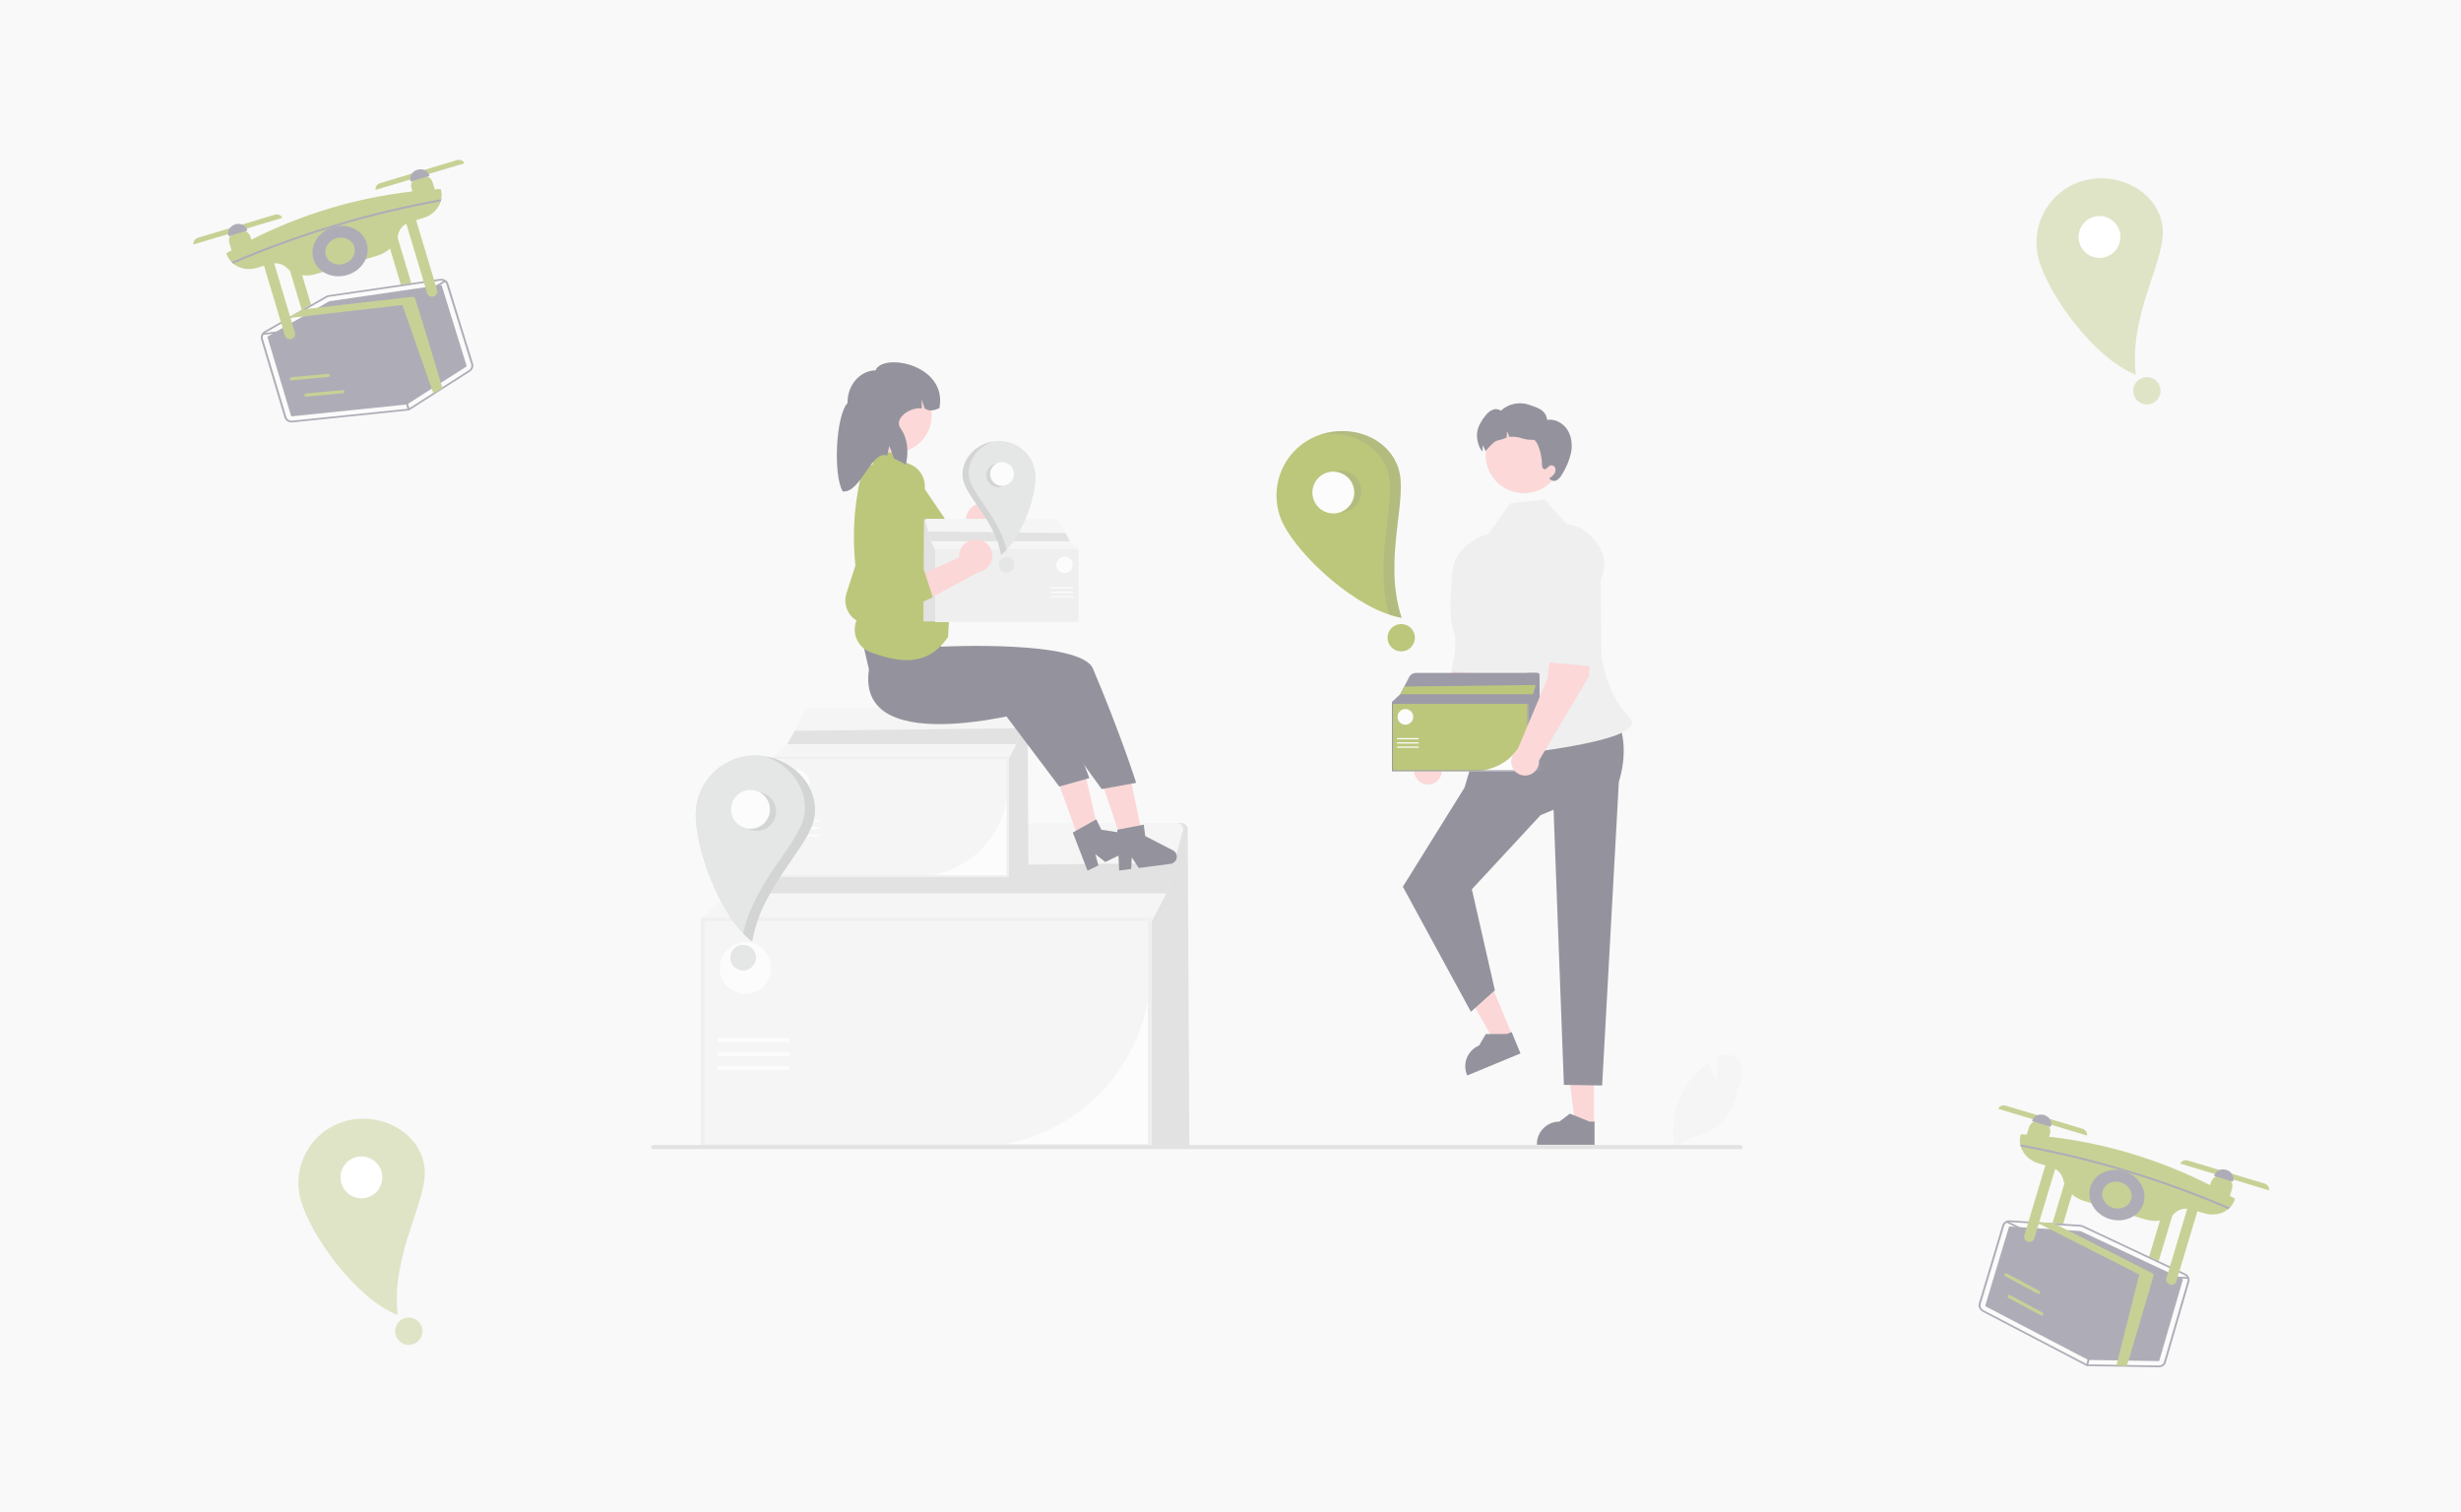 <svg width="1440" height="885" viewBox="0 0 1440 885" fill="none" xmlns="http://www.w3.org/2000/svg">
<rect width="1440" height="885" fill="#F9F9F9"/>
<g opacity="0.4">
<path d="M1267.88 700.821L1255.64 741.534C1255.43 742.196 1255.5 742.919 1255.83 743.566C1256.17 744.213 1256.75 744.738 1257.46 745.04C1257.55 745.076 1257.65 745.111 1257.75 745.14C1258.47 745.359 1259.25 745.327 1259.91 745.048C1260.29 744.892 1260.62 744.664 1260.88 744.379C1261.15 744.094 1261.34 743.759 1261.45 743.394L1273.82 702.278L1267.88 700.821Z" fill="#809500"/>
<path d="M1210.62 683.579L1198.38 724.293C1198.17 724.954 1198.24 725.677 1198.58 726.324C1198.91 726.971 1199.49 727.496 1200.2 727.799C1200.29 727.834 1200.39 727.869 1200.49 727.898C1201.21 728.118 1201.99 728.085 1202.65 727.807C1203.03 727.65 1203.36 727.422 1203.62 727.137C1203.89 726.852 1204.08 726.517 1204.19 726.152L1216.56 685.036L1210.62 683.579Z" fill="#809500"/>
<path d="M1281.03 750.06C1281.3 749.135 1281.2 748.132 1280.74 747.23C1280.29 746.328 1279.5 745.584 1278.53 745.131L1275.29 743.608L1269.7 740.986L1263.11 737.895L1257.52 735.269L1218.99 717.184C1218.42 716.918 1217.8 716.758 1217.18 716.716L1207.22 716.08L1203.21 715.819L1201.57 715.714L1201.56 715.713L1201.55 715.716L1200.97 715.677L1195.04 715.294L1193.17 715.172L1192.59 715.132L1186.92 714.766L1176.05 714.07C1175.32 714.023 1174.6 714.138 1173.96 714.405L1173.96 714.414C1173.39 714.641 1172.9 714.977 1172.5 715.401C1172.1 715.824 1171.81 716.326 1171.65 716.872L1157.86 762.724C1157.76 763.049 1157.71 763.388 1157.71 763.731C1157.7 764.497 1157.92 765.262 1158.36 765.942C1158.79 766.621 1159.41 767.189 1160.16 767.583L1214.56 795.989L1219.97 798.813C1220.2 798.934 1220.44 799.035 1220.68 799.112C1220.74 799.137 1220.79 799.157 1220.85 799.173C1221.05 799.23 1221.24 799.276 1221.44 799.311L1221.45 799.308C1221.7 799.356 1221.96 799.381 1222.22 799.383L1244.5 799.743L1263.14 800.047C1264.1 800.066 1265.03 799.8 1265.78 799.288C1266.53 798.777 1267.07 798.047 1267.31 797.207L1281.03 750.06Z" fill="white"/>
<path d="M1277.21 748.934C1277.25 748.819 1277.23 748.694 1277.18 748.582C1277.12 748.47 1277.02 748.378 1276.9 748.323L1276.49 748.131L1274.24 747.076L1274.02 746.97L1274.02 746.969L1274.01 746.961L1268.66 744.454L1262.07 741.358L1256.48 738.737L1217.36 720.371C1217.33 720.362 1217.31 720.35 1217.27 720.34C1217.23 720.325 1217.18 720.318 1217.13 720.318L1213.51 720.084L1209.69 719.838L1206.16 719.611L1199.91 719.208L1199.33 719.173L1199.33 719.171L1192.1 718.708L1185.86 718.302L1181.73 718.039L1179.05 717.866L1179.04 717.868L1176.01 717.667C1175.88 717.659 1175.76 717.689 1175.66 717.753C1175.56 717.817 1175.49 717.911 1175.46 718.02L1161.67 763.872C1161.64 763.982 1161.65 764.103 1161.7 764.212C1161.75 764.322 1161.84 764.414 1161.95 764.474L1164.38 765.74L1216.61 793.017L1221.51 795.573L1221.51 795.575L1221.77 795.706C1221.85 795.753 1221.95 795.779 1222.05 795.78L1222.63 795.789L1239.1 796.055L1239.1 796.057L1245.43 796.162L1262.97 796.441C1263.09 796.444 1263.21 796.412 1263.3 796.349C1263.39 796.286 1263.46 796.196 1263.49 796.092L1277.21 748.934Z" fill="#3F3D56"/>
<path d="M1281.03 750.06C1281.3 749.135 1281.2 748.132 1280.74 747.23C1280.29 746.328 1279.5 745.584 1278.53 745.131L1275.29 743.608L1269.7 740.986L1263.11 737.895L1257.52 735.269L1218.99 717.184C1218.42 716.918 1217.8 716.758 1217.18 716.716L1207.22 716.08L1203.21 715.819L1201.57 715.714L1201.56 715.713L1201.55 715.716L1200.97 715.677L1195.04 715.294L1193.17 715.172L1192.59 715.132L1186.92 714.766L1176.05 714.07C1175.32 714.023 1174.6 714.138 1173.96 714.405L1173.96 714.414C1173.39 714.641 1172.9 714.977 1172.5 715.401C1172.1 715.824 1171.81 716.326 1171.65 716.872L1157.86 762.724C1157.76 763.049 1157.71 763.388 1157.71 763.731C1157.7 764.497 1157.92 765.262 1158.36 765.942C1158.79 766.621 1159.41 767.189 1160.16 767.583L1214.56 795.989L1219.97 798.813C1220.2 798.934 1220.44 799.035 1220.68 799.112C1220.74 799.137 1220.79 799.157 1220.85 799.173C1221.05 799.23 1221.24 799.276 1221.44 799.311L1221.45 799.308C1221.7 799.356 1221.96 799.381 1222.22 799.383L1244.5 799.743L1263.14 800.047C1264.1 800.066 1265.03 799.8 1265.78 799.288C1266.53 798.777 1267.07 798.047 1267.31 797.207L1281.03 750.06ZM1263.09 799.019L1244.67 798.721L1238.46 798.622L1222.17 798.358C1222.07 798.355 1221.98 798.348 1221.9 798.341C1221.52 798.303 1221.14 798.212 1220.79 798.072L1220.78 798.07C1220.69 798.027 1220.59 797.977 1220.49 797.927L1215.14 795.135L1160.67 766.693C1160.15 766.422 1159.71 766.038 1159.39 765.58C1159.07 765.121 1158.88 764.602 1158.84 764.071C1158.81 763.725 1158.85 763.381 1158.95 763.052L1172.74 717.2C1172.96 716.474 1173.47 715.863 1174.17 715.486L1174.17 715.488L1174.18 715.483C1174.64 715.239 1175.16 715.106 1175.71 715.093C1175.82 715.086 1175.93 715.086 1176.03 715.094L1186.61 715.781L1192.86 716.182L1193.52 716.218L1193.54 716.223L1200.67 716.687L1203.88 716.894L1206.5 717.061L1206.92 717.09L1217.16 717.748C1217.44 717.766 1217.73 717.817 1218 717.9C1218.18 717.954 1218.36 718.02 1218.53 718.096L1257.22 736.261L1262.81 738.883L1269.4 741.974L1274.99 744.6L1278.07 746.043C1278.66 746.32 1279.16 746.745 1279.51 747.266L1279.52 747.269C1279.77 747.642 1279.94 748.053 1280.01 748.478C1280.08 748.902 1280.06 749.33 1279.94 749.736L1266.22 796.887C1266.04 797.518 1265.63 798.065 1265.07 798.449C1264.51 798.834 1263.81 799.033 1263.09 799.019V799.019Z" fill="#3F3D56"/>
<path d="M1279.98 748.3C1279.93 748.312 1279.87 748.316 1279.82 748.313L1260.16 747.243L1254.04 746.909L1236.62 745.96C1236.58 745.957 1236.53 745.948 1236.48 745.934C1236.45 745.924 1236.41 745.912 1236.38 745.898L1174.18 715.486L1173.97 715.384C1173.83 715.318 1173.73 715.207 1173.68 715.075C1173.63 714.944 1173.64 714.803 1173.7 714.683C1173.77 714.564 1173.88 714.475 1174.02 714.437C1174.16 714.399 1174.32 714.414 1174.45 714.479L1175.71 715.091L1236.75 744.938L1251.76 745.756L1260.15 746.213L1279.52 747.266L1279.82 747.284C1279.96 747.292 1280.08 747.342 1280.19 747.426C1280.29 747.51 1280.35 747.621 1280.38 747.742C1280.38 747.771 1280.39 747.801 1280.39 747.83C1280.39 747.941 1280.34 748.047 1280.27 748.132C1280.2 748.217 1280.09 748.275 1279.98 748.3V748.3Z" fill="#3F3D56"/>
<path d="M1221.01 799.342C1220.86 799.299 1220.74 799.206 1220.67 799.085C1220.59 798.964 1220.57 798.823 1220.61 798.694L1236.08 745.286C1236.12 745.156 1236.21 745.049 1236.34 744.987C1236.47 744.925 1236.62 744.913 1236.77 744.956L1236.77 744.957C1236.92 745 1237.04 745.093 1237.11 745.214C1237.19 745.335 1237.21 745.476 1237.17 745.605L1221.7 799.013C1221.66 799.143 1221.57 799.25 1221.44 799.312C1221.31 799.374 1221.16 799.385 1221.01 799.343L1221.01 799.342Z" fill="#3F3D56"/>
<path d="M1244.48 799.347L1238.36 799.013L1251.76 745.756L1193.7 716.319C1193.64 716.291 1193.59 716.26 1193.54 716.226C1193.1 715.964 1192.77 715.579 1192.59 715.135L1201.55 715.711L1203.88 716.892L1258.98 744.821C1259.27 744.967 1259.52 745.167 1259.72 745.408C1259.93 745.648 1260.07 745.922 1260.15 746.213C1260.25 746.551 1244.58 799.008 1244.48 799.347Z" fill="#809500"/>
<path d="M1307.58 701.307C1306.66 700.767 1305.72 700.233 1304.78 699.706L1306.02 695.611C1306.47 694.141 1306.27 692.534 1305.48 691.121C1305.13 690.495 1304.67 689.924 1304.11 689.436C1303.99 689.322 1303.86 689.216 1303.72 689.116C1303.19 688.716 1302.6 688.395 1301.97 688.167C1301.3 687.918 1300.59 687.772 1299.88 687.735C1299.46 687.713 1299.03 687.728 1298.62 687.781C1298.01 687.864 1297.44 688.026 1296.89 688.261C1296.77 688.313 1296.66 688.367 1296.54 688.429C1295.16 689.133 1294.15 690.308 1293.73 691.715L1293.2 693.487C1263.8 678.526 1231.78 668.886 1199.01 665.127L1199.49 663.535C1199.94 662.065 1199.75 660.458 1198.95 659.045C1198.61 658.419 1198.15 657.849 1197.59 657.361C1197.47 657.248 1197.33 657.141 1197.2 657.04C1196.67 656.64 1196.08 656.319 1195.45 656.091C1194.78 655.842 1194.07 655.696 1193.36 655.659C1192.94 655.637 1192.51 655.653 1192.1 655.706C1191.49 655.788 1190.91 655.949 1190.37 656.185C1190.25 656.237 1190.14 656.291 1190.02 656.354C1188.64 657.058 1187.63 658.232 1187.21 659.639L1185.92 663.914C1184.85 663.839 1183.78 663.766 1182.71 663.704L1182.45 663.69L1182.38 663.911C1181.83 665.753 1181.73 667.709 1182.1 669.64L1182.43 670.94C1183.11 673.174 1184.4 675.243 1186.18 676.946C1187.96 678.648 1190.16 679.926 1192.57 680.653L1196.8 681.925L1184.46 722.943C1184.25 723.604 1184.32 724.327 1184.66 724.974C1184.99 725.621 1185.57 726.145 1186.28 726.447C1186.68 726.606 1187.1 726.69 1187.52 726.691C1187.94 726.693 1188.36 726.613 1188.73 726.457C1189.11 726.301 1189.44 726.073 1189.7 725.788C1189.97 725.502 1190.16 725.166 1190.27 724.801L1202.55 683.991C1203.74 684.694 1204.78 685.611 1205.58 686.683C1206.39 687.754 1206.95 688.956 1207.22 690.209C1207.4 690.996 1207.63 691.774 1207.93 692.537C1208.86 694.904 1210.39 697.066 1212.38 698.839C1214.38 700.612 1216.79 701.944 1219.4 702.723L1255.46 713.583C1258.21 714.413 1261.09 714.619 1263.86 714.185C1266.59 713.769 1269.11 712.7 1271.17 711.084C1271.6 710.744 1272.01 710.381 1272.39 709.995C1273.31 709.061 1274.45 708.332 1275.74 707.861C1277.03 707.39 1278.43 707.187 1279.84 707.266L1267.6 747.977C1267.39 748.638 1267.46 749.361 1267.79 750.008C1268.13 750.655 1268.71 751.179 1269.42 751.481C1269.51 751.519 1269.61 751.553 1269.71 751.582C1270.43 751.802 1271.21 751.77 1271.87 751.493C1272.25 751.335 1272.58 751.107 1272.84 750.822C1273.11 750.537 1273.3 750.201 1273.41 749.836L1285.78 708.72L1290 709.99C1292.42 710.717 1294.96 710.869 1297.38 710.431C1299.8 709.993 1302.02 708.98 1303.82 707.491C1304.17 707.207 1304.5 706.907 1304.81 706.59C1306.19 705.186 1307.19 703.502 1307.74 701.659L1307.81 701.438L1307.58 701.307Z" fill="#809500"/>
<path d="M1234.46 713.303C1243.07 715.896 1251.94 711.731 1254.26 704C1256.59 696.27 1251.49 687.902 1242.88 685.309C1234.27 682.717 1225.41 686.882 1223.08 694.612C1220.76 702.342 1225.85 710.711 1234.46 713.303Z" fill="#3F3D56"/>
<path d="M1236.43 706.771C1241.02 708.154 1245.75 705.933 1246.99 701.81C1248.23 697.687 1245.51 693.224 1240.92 691.841C1236.33 690.459 1231.6 692.68 1230.36 696.803C1229.12 700.926 1231.84 705.389 1236.43 706.771Z" fill="#809500"/>
<path d="M1325 692.545L1304.54 686.383L1303.66 689.301L1327.68 696.533C1327.84 695.712 1327.65 694.848 1327.16 694.111C1326.66 693.373 1325.89 692.815 1325 692.545V692.545Z" fill="#809500"/>
<path d="M1280.19 679.049C1279.29 678.783 1278.35 678.825 1277.52 679.166C1276.7 679.507 1276.07 680.123 1275.75 680.895L1299.77 688.127L1300.64 685.209L1280.19 679.049Z" fill="#809500"/>
<path d="M1306.83 690.254C1306.94 689.045 1306.58 687.815 1305.83 686.77C1305.26 685.985 1304.48 685.34 1303.57 684.899C1302.66 684.458 1301.66 684.238 1300.66 684.259C1299.66 684.281 1298.7 684.544 1297.87 685.022C1297.05 685.5 1296.39 686.176 1295.96 686.982C1295.81 687.252 1295.69 687.535 1295.6 687.828L1295.52 688.121L1306.56 691.447L1306.65 691.154C1306.74 690.86 1306.79 690.559 1306.83 690.254Z" fill="#3F3D56"/>
<path d="M1218.48 660.469L1198.02 654.307L1197.14 657.225L1221.16 664.457C1221.32 663.636 1221.13 662.772 1220.63 662.035C1220.14 661.297 1219.37 660.739 1218.48 660.469V660.469Z" fill="#809500"/>
<path d="M1173.66 646.973C1172.77 646.707 1171.82 646.749 1171 647.09C1170.18 647.431 1169.55 648.047 1169.22 648.819L1193.24 656.051L1194.12 653.133L1173.66 646.973Z" fill="#809500"/>
<path d="M1200.3 658.178C1200.42 656.963 1200.07 655.724 1199.3 654.677C1198.53 653.63 1197.4 652.842 1196.1 652.452C1194.81 652.061 1193.43 652.093 1192.21 652.542C1190.99 652.991 1190.01 653.828 1189.44 654.906C1189.29 655.176 1189.17 655.46 1189.09 655.754L1189 656.047L1200.04 659.371L1200.13 659.078C1200.21 658.784 1200.27 658.483 1200.3 658.178Z" fill="#3F3D56"/>
<path d="M1182.1 669.64C1224.24 677.242 1265.48 689.658 1304.81 706.59C1304.5 706.907 1304.17 707.208 1303.82 707.493C1284.5 699.197 1264.71 691.986 1244.56 685.904L1244.55 685.9C1243.4 685.553 1242.24 685.205 1241.09 684.871L1241.07 684.865C1221.78 679.171 1202.2 674.521 1182.43 670.942L1182.1 669.64Z" fill="#3F3D56"/>
<path d="M1194.37 769.696C1194.29 769.674 1194.22 769.645 1194.16 769.609L1175.25 759.464C1175.13 759.401 1175.03 759.318 1174.94 759.221C1174.86 759.123 1174.8 759.012 1174.76 758.894C1174.72 758.777 1174.7 758.654 1174.72 758.534C1174.73 758.415 1174.77 758.3 1174.83 758.196C1174.89 758.093 1174.98 758.002 1175.08 757.931C1175.18 757.859 1175.3 757.807 1175.42 757.779C1175.55 757.75 1175.68 757.744 1175.82 757.763C1175.95 757.781 1176.08 757.823 1176.19 757.886L1195.1 768.031C1195.32 768.149 1195.49 768.335 1195.58 768.552C1195.66 768.769 1195.66 769.003 1195.57 769.209C1195.48 769.414 1195.3 769.578 1195.08 769.668C1194.86 769.758 1194.61 769.768 1194.37 769.696L1194.37 769.696Z" fill="#809500"/>
<path d="M1192.5 757.05C1192.43 757.028 1192.36 756.999 1192.3 756.964L1173.39 746.818C1173.15 746.691 1172.97 746.487 1172.89 746.249C1172.82 746.011 1172.84 745.76 1172.97 745.551C1173.09 745.342 1173.31 745.191 1173.56 745.133C1173.82 745.075 1174.09 745.114 1174.33 745.241L1193.24 755.386C1193.46 755.504 1193.63 755.689 1193.71 755.906C1193.8 756.123 1193.8 756.357 1193.71 756.563C1193.61 756.769 1193.44 756.933 1193.22 757.022C1193 757.112 1192.74 757.122 1192.5 757.05V757.05Z" fill="#809500"/>
</g>
<g opacity="0.4">
<path d="M224.204 132.081L236.401 172.809C236.591 173.476 237.048 174.041 237.685 174.396C238.322 174.75 239.093 174.87 239.852 174.731C239.951 174.708 240.05 174.684 240.148 174.655C240.874 174.438 241.501 173.985 241.906 173.384C242.132 173.047 242.282 172.675 242.346 172.291C242.41 171.908 242.387 171.521 242.279 171.155L229.961 130.024L224.204 132.081Z" fill="#809500"/>
<path d="M166.924 149.252L179.121 189.98C179.311 190.648 179.768 191.212 180.404 191.567C181.041 191.922 181.812 192.041 182.571 191.902C182.67 191.879 182.77 191.856 182.867 191.826C183.593 191.61 184.221 191.156 184.625 190.556C184.851 190.219 185.001 189.847 185.065 189.463C185.129 189.079 185.107 188.692 184.998 188.327L172.681 147.196L166.924 149.252Z" fill="#809500"/>
<path d="M262.289 165.927C262.006 165.005 261.369 164.225 260.49 163.724C259.611 163.223 258.548 163.034 257.489 163.191L253.942 163.709L247.835 164.6L240.632 165.653L234.524 166.541L192.411 172.685C191.788 172.777 191.184 172.985 190.639 173.295L181.982 178.25L178.484 180.248L177.058 181.064L177.053 181.065L177.049 181.071L176.54 181.362L171.382 184.309L169.75 185.241L169.249 185.524L164.312 188.346L154.855 193.757C154.223 194.118 153.688 194.609 153.296 195.188L153.299 195.197C152.954 195.697 152.725 196.251 152.627 196.824C152.529 197.396 152.563 197.974 152.728 198.52L166.464 244.389C166.561 244.715 166.705 245.026 166.894 245.312C167.309 245.955 167.919 246.469 168.654 246.798C169.389 247.127 170.223 247.258 171.061 247.175L232.102 240.897L238.174 240.272C238.431 240.247 238.686 240.198 238.935 240.127C238.994 240.118 239.052 240.103 239.109 240.085C239.302 240.026 239.491 239.956 239.676 239.875L239.68 239.869C239.92 239.769 240.149 239.648 240.365 239.507L259.161 227.525L274.878 217.508C275.694 216.992 276.321 216.259 276.667 215.418C277.013 214.576 277.058 213.671 276.797 212.837L262.289 165.927Z" fill="white"/>
<path d="M258.482 167.092C258.447 166.977 258.367 166.88 258.257 166.818C258.147 166.757 258.014 166.734 257.883 166.756L257.437 166.821L254.981 167.178L254.739 167.211L254.734 167.213L254.723 167.211L248.874 168.07L241.67 169.118L235.563 170.01L192.803 176.245C192.773 176.254 192.747 176.257 192.712 176.268C192.667 176.28 192.625 176.299 192.586 176.325L189.435 178.125L186.111 180.026L183.039 181.783L177.597 184.894L177.098 185.182L177.093 185.183L170.81 188.778L165.371 191.883L161.786 193.936L159.453 195.27L159.445 195.277L156.802 196.782C156.693 196.844 156.608 196.936 156.561 197.044C156.514 197.152 156.507 197.269 156.541 197.377L170.278 243.245C170.312 243.356 170.387 243.451 170.49 243.514C170.593 243.576 170.719 243.604 170.847 243.591L173.567 243.312L232.181 237.284L237.674 236.719L237.679 236.718L237.965 236.686C238.062 236.678 238.157 236.647 238.239 236.594L238.731 236.28L252.621 227.425L252.626 227.424L257.965 224.024L272.755 214.59C272.857 214.526 272.936 214.436 272.979 214.331C273.023 214.227 273.03 214.115 272.998 214.011L258.482 167.092Z" fill="#3F3D56"/>
<path d="M262.289 165.927C262.006 165.005 261.369 164.225 260.49 163.724C259.611 163.223 258.548 163.034 257.489 163.191L253.942 163.709L247.835 164.6L240.632 165.653L234.524 166.541L192.411 172.685C191.788 172.777 191.184 172.985 190.639 173.295L181.982 178.25L178.484 180.248L177.058 181.064L177.053 181.065L177.049 181.071L176.54 181.362L171.382 184.309L169.75 185.241L169.249 185.524L164.312 188.346L154.855 193.757C154.223 194.118 153.688 194.609 153.296 195.188L153.299 195.197C152.954 195.697 152.725 196.251 152.627 196.824C152.529 197.396 152.563 197.974 152.728 198.52L166.464 244.389C166.561 244.715 166.705 245.026 166.894 245.312C167.309 245.955 167.919 246.469 168.654 246.798C169.389 247.127 170.223 247.258 171.061 247.175L232.102 240.897L238.174 240.272C238.431 240.247 238.686 240.198 238.935 240.127C238.994 240.118 239.052 240.103 239.109 240.085C239.302 240.026 239.491 239.956 239.676 239.875L239.68 239.869C239.92 239.769 240.149 239.648 240.365 239.507L259.161 227.525L274.878 217.508C275.694 216.992 276.321 216.259 276.667 215.418C277.013 214.576 277.058 213.671 276.797 212.837L262.289 165.927ZM274.273 216.677L258.736 226.58L253.5 229.92L239.756 238.681C239.678 238.729 239.598 238.773 239.523 238.815C239.185 238.992 238.824 239.122 238.45 239.201L238.445 239.202C238.34 239.219 238.229 239.232 238.119 239.246L232.116 239.865L170.995 246.152C170.416 246.21 169.839 246.132 169.319 245.925C168.799 245.719 168.354 245.391 168.025 244.973C167.813 244.698 167.654 244.39 167.555 244.062L153.818 198.193C153.599 197.467 153.689 196.676 154.068 195.974L154.073 195.973L154.072 195.968C154.322 195.511 154.687 195.11 155.134 194.799C155.221 194.733 155.313 194.673 155.409 194.619L164.616 189.361L170.053 186.251L170.621 185.919L170.637 185.914L176.842 182.372L179.643 180.771L181.914 179.47L182.284 179.261L191.19 174.167C191.439 174.025 191.705 173.911 191.981 173.827C192.159 173.774 192.341 173.733 192.524 173.703L234.822 167.533L240.928 166.641L248.131 165.588L254.239 164.701L257.602 164.21C258.25 164.113 258.903 164.19 259.481 164.433L259.491 164.43C259.905 164.604 260.27 164.856 260.564 165.17C260.858 165.485 261.074 165.855 261.2 166.258L275.71 213.173C275.906 213.798 275.872 214.477 275.613 215.108C275.355 215.74 274.885 216.29 274.273 216.677V216.677Z" fill="#3F3D56"/>
<path d="M260.439 165.04C260.404 165.077 260.363 165.11 260.317 165.136L243.317 175.082L238.024 178.178L222.971 186.982C222.928 187.006 222.882 187.026 222.835 187.041C222.802 187.05 222.768 187.058 222.735 187.064L154.073 195.971L153.844 196C153.695 196.019 153.548 195.983 153.434 195.901C153.32 195.819 153.249 195.697 153.237 195.561C153.225 195.426 153.272 195.289 153.368 195.179C153.465 195.07 153.603 194.997 153.752 194.977L155.133 194.797L222.516 186.057L235.49 178.469L242.747 174.223L259.485 164.431L259.752 164.276C259.867 164.21 260.001 164.181 260.132 164.195C260.263 164.209 260.381 164.265 260.466 164.353C260.488 164.374 260.507 164.397 260.523 164.422C260.583 164.515 260.608 164.626 260.593 164.737C260.577 164.849 260.523 164.955 260.439 165.04V165.04Z" fill="#3F3D56"/>
<path d="M239.33 240.141C239.186 240.184 239.033 240.175 238.904 240.115C238.775 240.054 238.681 239.949 238.641 239.82L222.145 186.72C222.105 186.591 222.124 186.449 222.197 186.326C222.271 186.204 222.393 186.11 222.537 186.065L222.542 186.064C222.685 186.021 222.838 186.03 222.967 186.09C223.096 186.151 223.191 186.256 223.231 186.385L239.726 239.485C239.766 239.614 239.748 239.756 239.674 239.879C239.601 240.001 239.479 240.095 239.335 240.14L239.33 240.141Z" fill="#3F3D56"/>
<path d="M258.926 227.205L253.634 230.301L235.49 178.469L170.828 185.903C170.765 185.912 170.701 185.916 170.638 185.917C170.13 185.938 169.64 185.801 169.248 185.528L177.046 181.068L179.641 180.769L240.997 173.712C241.319 173.674 241.642 173.7 241.945 173.789C242.247 173.877 242.521 174.025 242.747 174.223C243.013 174.452 258.821 226.868 258.926 227.205Z" fill="#809500"/>
<path d="M257.603 110.604C256.532 110.665 255.453 110.737 254.385 110.811L253.159 106.715C252.726 105.239 251.68 104.004 250.236 103.264C249.602 102.933 248.902 102.711 248.168 102.611C248.002 102.585 247.834 102.568 247.665 102.56C247.006 102.516 246.336 102.574 245.685 102.731C244.987 102.893 244.317 103.161 243.704 103.522C243.336 103.738 242.99 103.985 242.671 104.259C242.215 104.66 241.821 105.114 241.498 105.609C241.427 105.718 241.361 105.827 241.292 105.946C240.529 107.294 240.338 108.828 240.759 110.235L241.29 112.008C208.516 115.727 176.491 125.328 147.073 140.253L146.596 138.66C146.163 137.184 145.117 135.949 143.674 135.21C143.042 134.877 142.343 134.656 141.61 134.555C141.443 134.53 141.273 134.513 141.103 134.505C140.443 134.462 139.774 134.519 139.122 134.676C138.425 134.839 137.755 135.106 137.141 135.467C136.775 135.682 136.431 135.929 136.113 136.203C135.655 136.603 135.259 137.058 134.935 137.554C134.864 137.664 134.798 137.772 134.735 137.889C133.97 139.238 133.777 140.772 134.196 142.181L135.477 146.457C134.545 146.983 133.609 147.514 132.681 148.053L132.457 148.184L132.523 148.405C133.073 150.249 134.069 151.935 135.442 153.342L136.435 154.243C138.231 155.734 140.447 156.75 142.869 157.191C145.29 157.632 147.832 157.483 150.248 156.76L154.473 155.493L166.762 196.525C166.951 197.192 167.408 197.757 168.045 198.112C168.681 198.466 169.453 198.585 170.212 198.446C170.629 198.361 171.028 198.198 171.381 197.966C171.734 197.735 172.035 197.441 172.263 197.103C172.489 196.766 172.64 196.394 172.704 196.01C172.768 195.626 172.744 195.239 172.635 194.873L160.409 154.048C161.793 153.976 163.162 154.172 164.424 154.622C165.686 155.072 166.814 155.766 167.735 156.66C168.314 157.221 168.939 157.74 169.607 158.213C171.687 159.676 174.153 160.638 176.795 161.017C179.437 161.396 182.178 161.182 184.787 160.393L220.864 149.578C223.612 148.758 226.135 147.339 228.208 145.449C230.256 143.598 231.77 141.317 232.6 138.832C232.773 138.311 232.913 137.784 233.019 137.252C233.271 135.966 233.822 134.728 234.636 133.626C235.451 132.524 236.507 131.582 237.733 130.868L249.93 171.593C250.119 172.261 250.576 172.826 251.213 173.18C251.849 173.534 252.621 173.653 253.379 173.514C253.479 173.494 253.578 173.469 253.675 173.44C254.402 173.223 255.029 172.77 255.436 172.17C255.661 171.833 255.811 171.46 255.875 171.076C255.939 170.693 255.916 170.305 255.808 169.939L243.49 128.808L247.711 127.542C250.126 126.818 252.332 125.544 254.112 123.843C255.892 122.143 257.185 120.075 257.865 117.841C258 117.412 258.111 116.978 258.199 116.542C258.573 114.611 258.481 112.655 257.928 110.811L257.862 110.59L257.603 110.604Z" fill="#809500"/>
<path d="M203.185 160.919C211.797 158.337 216.902 149.975 214.586 142.242C212.27 134.509 203.411 130.333 194.798 132.915C186.186 135.497 181.081 143.859 183.397 151.592C185.713 159.325 194.572 163.501 203.185 160.919Z" fill="#3F3D56"/>
<path d="M201.228 154.385C205.821 153.008 208.544 148.548 207.309 144.424C206.073 140.3 201.348 138.073 196.755 139.45C192.162 140.827 189.439 145.286 190.674 149.411C191.91 153.535 196.635 155.762 201.228 154.385Z" fill="#809500"/>
<path d="M267.317 93.69L246.846 99.826L247.72 102.745L271.748 95.542C271.427 94.77 270.796 94.152 269.976 93.81C269.157 93.467 268.208 93.424 267.317 93.69V93.69Z" fill="#809500"/>
<path d="M222.482 107.13C221.591 107.4 220.822 107.957 220.325 108.694C219.829 109.431 219.639 110.295 219.793 111.117L243.821 103.914L242.947 100.995L222.482 107.13Z" fill="#809500"/>
<path d="M250.886 101.796C250.313 100.727 249.34 99.895 248.133 99.441C247.224 99.1 246.219 98.991 245.219 99.123C244.218 99.256 243.258 99.625 242.435 100.195C241.612 100.764 240.956 101.513 240.531 102.366C240.107 103.219 239.929 104.147 240.018 105.054C240.041 105.361 240.097 105.664 240.184 105.958L240.272 106.251L251.321 102.939L251.233 102.646C251.143 102.353 251.027 102.069 250.886 101.796Z" fill="#3F3D56"/>
<path d="M160.754 125.635L140.284 131.771L141.158 134.69L165.186 127.487C164.865 126.715 164.233 126.098 163.414 125.755C162.594 125.412 161.646 125.37 160.754 125.635V125.635Z" fill="#809500"/>
<path d="M115.919 139.075C115.029 139.345 114.26 139.903 113.763 140.64C113.266 141.377 113.076 142.24 113.231 143.062L137.259 135.859L136.385 132.94L115.919 139.075Z" fill="#809500"/>
<path d="M144.323 133.741C143.754 132.662 142.775 131.824 141.557 131.374C140.339 130.924 138.961 130.89 137.664 131.279C136.367 131.668 135.234 132.454 134.465 133.5C133.695 134.546 133.338 135.785 133.455 136.999C133.481 137.306 133.538 137.608 133.627 137.902L133.715 138.195L144.759 134.884L144.671 134.591C144.58 134.299 144.464 134.014 144.323 133.741Z" fill="#3F3D56"/>
<path d="M135.444 153.341C174.799 136.456 216.047 124.091 258.198 116.542C258.111 116.979 258 117.413 257.866 117.843C237.18 121.564 216.693 126.455 196.525 132.487L196.512 132.491C195.362 132.835 194.205 133.182 193.059 133.538L193.039 133.544C173.803 139.426 154.901 146.339 136.437 154.245L135.444 153.341Z" fill="#3F3D56"/>
<path d="M200.774 230.083C200.701 230.105 200.627 230.119 200.552 230.126L179.186 232.08C179.054 232.093 178.922 232.081 178.797 232.046C178.673 232.011 178.558 231.954 178.461 231.877C178.364 231.8 178.285 231.706 178.229 231.599C178.173 231.492 178.142 231.375 178.136 231.255C178.131 231.134 178.152 231.013 178.197 230.897C178.243 230.78 178.313 230.672 178.403 230.579C178.493 230.485 178.601 230.407 178.721 230.35C178.841 230.292 178.971 230.256 179.104 230.244L200.47 228.29C200.718 228.267 200.961 228.329 201.152 228.462C201.344 228.596 201.471 228.792 201.508 229.014C201.546 229.236 201.492 229.468 201.356 229.665C201.221 229.862 201.013 230.011 200.774 230.083L200.774 230.083Z" fill="#809500"/>
<path d="M192.256 220.557C192.183 220.578 192.109 220.593 192.034 220.599L170.668 222.554C170.401 222.578 170.14 222.505 169.943 222.35C169.746 222.196 169.63 221.972 169.619 221.728C169.608 221.485 169.704 221.242 169.885 221.052C170.066 220.863 170.319 220.742 170.586 220.718L191.952 218.763C192.2 218.741 192.443 218.802 192.635 218.936C192.826 219.069 192.953 219.266 192.991 219.488C193.028 219.71 192.974 219.941 192.839 220.138C192.703 220.336 192.496 220.484 192.256 220.557V220.557Z" fill="#809500"/>
</g>
<g opacity="0.5" clip-path="url(#clip0_596_153)">
<path d="M695.909 670.444H671.375V481.62H691.328C692.294 481.62 693.221 482.003 693.906 482.685C694.591 483.366 694.979 484.292 694.984 485.258L695.909 670.444Z" fill="#CCCCCC"/>
<path d="M673.668 671.444H410.203V536.969H673.668V671.444Z" fill="white"/>
<path d="M569.823 670.944H410.703V537.469H673.168V567.599C673.137 594.998 662.239 621.266 642.865 640.64C623.491 660.015 597.223 670.913 569.823 670.944V670.944Z" fill="#F2F2F2"/>
<path d="M691.913 486.984C691.781 487.235 691.678 487.5 691.607 487.774L682.522 522.792L672.668 541.455H411.203V536.806L426.089 522.792L443.455 489.576C444.221 488.11 445.228 486.782 446.433 485.648C449.182 483.061 452.816 481.62 456.591 481.62H688.681C689.311 481.62 689.93 481.783 690.479 482.093C691.027 482.403 691.487 482.85 691.812 483.389C692.137 483.929 692.317 484.543 692.335 485.173C692.353 485.803 692.208 486.427 691.913 486.984V486.984Z" fill="#F2F2F2"/>
<path d="M673.668 671.444H410.203V536.969H673.668V671.444ZM412.203 669.444H671.668V538.969H412.203V669.444Z" fill="#E6E6E6"/>
<path d="M687.376 504.898L682.522 522.792H426.09L434.376 507.898L687.376 504.898Z" fill="#CCCCCC"/>
<path d="M461.918 607.435H419.919V609.76H461.918V607.435Z" fill="white"/>
<path d="M461.918 615.57H419.919V617.894H461.918V615.57Z" fill="white"/>
<path d="M461.918 623.704H419.919V626.029H461.918V623.704Z" fill="white"/>
<path d="M436.188 581.546C444.531 581.546 451.295 574.782 451.295 566.439C451.295 558.096 444.531 551.332 436.188 551.332C427.844 551.332 421.081 558.096 421.081 566.439C421.081 574.782 427.844 581.546 436.188 581.546Z" fill="white"/>
<path d="M601.762 512.644H588.931V413.898H599.366C599.871 413.898 600.356 414.098 600.714 414.454C601.073 414.811 601.275 415.294 601.278 415.8L601.762 512.644Z" fill="#CCCCCC"/>
<path d="M590.131 513.166H452.351V442.842H590.131V513.166Z" fill="white"/>
<path d="M535.825 512.905H452.612V443.104H589.869V458.86C589.853 473.189 584.154 486.926 574.022 497.058C563.89 507.189 550.153 512.889 535.825 512.905Z" fill="#F2F2F2"/>
<path d="M599.672 416.703C599.603 416.834 599.549 416.972 599.512 417.116L594.761 435.428L589.607 445.188H452.874V442.757L460.658 435.428L469.74 418.058C470.141 417.291 470.667 416.597 471.297 416.004V416.004C472.735 414.651 474.635 413.898 476.609 413.898H597.982C598.311 413.898 598.635 413.983 598.922 414.145C599.209 414.307 599.449 414.54 599.619 414.823C599.789 415.105 599.883 415.426 599.893 415.756C599.902 416.085 599.826 416.411 599.672 416.703V416.703Z" fill="#F2F2F2"/>
<path d="M590.131 513.166H452.351V442.842H590.131V513.166ZM453.397 512.12H589.085V443.888H453.397V512.12Z" fill="#E6E6E6"/>
<path d="M597.299 426.071L594.761 435.428H460.659L464.992 427.639L597.299 426.071Z" fill="#CCCCCC"/>
<path d="M479.395 479.693H457.431V480.909H479.395V479.693Z" fill="white"/>
<path d="M479.395 483.947H457.431V485.162H479.395V483.947Z" fill="white"/>
<path d="M479.395 488.201H457.431V489.416H479.395V488.201Z" fill="white"/>
<path d="M465.939 466.154C470.303 466.154 473.84 462.617 473.84 458.254C473.84 453.891 470.303 450.354 465.939 450.354C461.576 450.354 458.039 453.891 458.039 458.254C458.039 462.617 461.576 466.154 465.939 466.154Z" fill="white"/>
<path d="M979.883 671.375L979.804 670.949C978.505 663.791 978.782 656.436 980.613 649.395C982.444 642.354 985.787 635.797 990.408 630.179C993.026 627.048 996.027 624.259 999.341 621.878L999.657 621.65L999.795 622.014C1001.44 626.36 1003.52 630.713 1004.47 632.64L1005.11 618.257L1005.48 618.064C1007.15 617.167 1009.05 616.792 1010.94 616.987C1012.83 617.182 1014.62 617.938 1016.07 619.157C1017.57 620.366 1018.68 621.998 1019.25 623.842C1019.82 625.687 1019.82 627.659 1019.26 629.506C1018.76 631.196 1018.29 632.949 1017.84 634.644C1016.28 640.469 1014.67 646.492 1011.54 651.564C1009.13 655.38 1005.91 658.61 1002.09 661.02C998.28 663.429 993.977 664.956 989.498 665.489L979.883 671.375Z" fill="#F2F2F2"/>
<path d="M1019.68 671.199C1019.68 671.356 1019.65 671.511 1019.59 671.655C1019.53 671.8 1019.44 671.931 1019.33 672.042C1019.22 672.152 1019.09 672.24 1018.94 672.3C1018.8 672.359 1018.64 672.39 1018.49 672.389H382.196C381.88 672.389 381.577 672.264 381.354 672.041C381.131 671.817 381.006 671.515 381.006 671.199C381.006 670.884 381.131 670.581 381.354 670.358C381.577 670.135 381.88 670.009 382.196 670.009H1018.49C1018.64 670.009 1018.8 670.039 1018.94 670.099C1019.09 670.158 1019.22 670.246 1019.33 670.357C1019.44 670.467 1019.53 670.599 1019.59 670.743C1019.65 670.888 1019.68 671.043 1019.68 671.199Z" fill="#CCCCCC"/>
<path d="M875.35 366.724L857.138 364.115C850.978 374.415 848.789 401.83 848.789 401.83L830.965 444.195C829.784 444.997 828.836 446.095 828.215 447.38C827.594 448.665 827.323 450.091 827.428 451.514C827.533 452.937 828.012 454.307 828.815 455.486C829.618 456.666 830.718 457.613 832.003 458.232C833.289 458.852 834.715 459.121 836.138 459.014C837.561 458.908 838.93 458.428 840.109 457.623C841.287 456.818 842.233 455.718 842.851 454.431C843.469 453.145 843.737 451.719 843.628 450.296L872.893 400.985L875.35 366.724Z" fill="#FFB8B8"/>
<path d="M872.451 316.161C875.27 316.598 877.959 317.65 880.325 319.244C882.691 320.838 884.676 322.933 886.14 325.381C887.605 327.829 888.511 330.57 888.796 333.408C889.08 336.247 888.736 339.113 887.787 341.803L883.922 352.758C883.922 352.758 881.818 385.743 873.794 395.054L849.174 392.825C849.174 392.825 853.675 376.183 850.219 368.132C848.103 363.201 848.22 346.17 850.306 332.315C850.697 329.799 851.58 327.385 852.905 325.211C854.23 323.037 855.971 321.145 858.028 319.645C860.085 318.145 862.418 317.064 864.893 316.467C867.368 315.869 869.936 315.765 872.451 316.161V316.161Z" fill="#E6E6E6"/>
<path d="M932.642 658.418L921.671 658.417L916.452 616.1L932.644 616.101L932.642 658.418Z" fill="#FFB6B6"/>
<path d="M933.028 669.863L899.291 669.862V669.435C899.291 665.952 900.675 662.612 903.137 660.15C905.6 657.687 908.94 656.304 912.422 656.304H912.423L918.585 651.629L930.083 656.304L933.028 656.305L933.028 669.863Z" fill="#2F2E41"/>
<path d="M884.945 605.973L874.811 610.174L853.779 573.085L868.737 566.883L884.945 605.973Z" fill="#FFB6B6"/>
<path d="M889.686 616.396L858.522 629.319L858.359 628.925C857.025 625.708 857.023 622.093 858.355 618.875C859.686 615.657 862.241 613.099 865.458 611.765L865.459 611.765L869.36 605.086L881.772 605L884.493 603.872L889.686 616.396Z" fill="#2F2E41"/>
<path d="M945.185 417.695L867.327 425.829L856.912 460.907L820.844 518.87L860.668 592.037L874.693 579.449L861.231 520.365L901.412 476.987L909.031 473.825L915.079 634.793L937.449 635.16L947.238 457.542C951.942 441.852 950.526 428.896 945.185 417.695Z" fill="#2F2E41"/>
<path d="M916.64 306.648L903.861 292.258L883.667 294.502L870.739 312.595C863.858 314.177 857.844 318.336 853.936 324.217C850.027 330.097 848.522 337.253 849.728 344.21C854.745 373.098 871.795 401.117 866.165 415.371C857.619 437.008 857.098 445.832 877.554 442.799C898.01 439.765 966.543 432.772 953.256 419.485C939.969 406.198 937.051 383.995 937.051 383.995L936.518 333.198C937.083 330.135 937.008 326.987 936.297 323.954C935.586 320.921 934.256 318.067 932.388 315.573C930.521 313.08 928.158 310.999 925.448 309.463C922.738 307.927 919.739 306.968 916.64 306.648L916.64 306.648Z" fill="#E6E6E6"/>
<path d="M891.667 288.576C904.046 288.576 914.082 278.54 914.082 266.16C914.082 253.781 904.046 243.745 891.667 243.745C879.287 243.745 869.251 253.781 869.251 266.16C869.251 278.54 879.287 288.576 891.667 288.576Z" fill="#FFB8B8"/>
<path d="M919.286 264.829C918.285 269.371 916.479 273.697 913.954 277.602C913.284 278.934 912.283 280.071 911.047 280.904C910.421 281.306 909.674 281.475 908.936 281.383C908.198 281.291 907.515 280.943 907.008 280.399L906.462 279.955C907.532 279.296 908.487 278.467 909.29 277.501C909.687 277.017 909.963 276.444 910.095 275.831C910.227 275.218 910.21 274.583 910.047 273.977C909.853 273.38 909.436 272.882 908.882 272.586C908.329 272.291 907.682 272.221 907.078 272.392C905.766 272.907 904.968 274.805 903.595 274.513C902.484 274.27 902.252 272.806 902.252 271.655C902.292 265.637 899.384 257.085 897.132 257.347C894.858 257.472 892.58 257.167 890.418 256.449C888.253 255.729 885.969 255.438 883.693 255.59C883.531 255.61 883.37 255.641 883.198 255.671C882.833 254.528 882.332 253.433 881.704 252.41C881.775 253.644 881.714 254.883 881.522 256.105C879.711 256.852 877.839 257.443 875.928 257.872C873.848 258.165 869.274 264.385 869.062 263.749C868.697 262.605 868.195 261.51 867.568 260.487C867.638 261.722 867.577 262.961 867.386 264.183C867.376 264.234 867.376 264.274 867.366 264.324C866.356 262.981 865.74 261.346 866.083 262.598C862.701 254.944 864.013 249.461 869.335 243.009C870.372 241.622 871.744 240.52 873.323 239.808C874.114 239.461 874.981 239.323 875.84 239.408C876.7 239.493 877.523 239.798 878.23 240.293C880.401 238.303 883.064 236.93 885.943 236.316C888.823 235.701 891.815 235.868 894.608 236.799C900.151 238.728 904.423 239.859 905.271 245.675C909.855 244.938 914.57 247.543 917.095 251.43C919.609 255.328 920.124 260.275 919.286 264.829Z" fill="#2F2E41"/>
<path d="M901.109 451.01H893.669V393.751H899.72C900.013 393.751 900.294 393.867 900.502 394.074C900.709 394.28 900.827 394.561 900.828 394.854L901.109 451.01Z" fill="#3F3D56"/>
<path d="M894.364 451.313H814.471V410.535H894.364V451.313Z" fill="white"/>
<path d="M862.874 451.162H814.622V410.686H894.213V419.823C894.203 428.132 890.899 436.097 885.024 441.972C879.149 447.847 871.183 451.152 862.874 451.162V451.162Z" fill="#809500"/>
<path d="M899.897 395.377C899.857 395.453 899.826 395.534 899.804 395.617L897.049 406.236L894.061 411.895H814.774V410.486L819.288 406.236L824.554 396.163C824.787 395.719 825.092 395.316 825.457 394.972V394.972C826.291 394.188 827.393 393.751 828.538 393.751H898.917C899.108 393.751 899.296 393.8 899.462 393.894C899.629 393.988 899.768 394.124 899.866 394.287C899.965 394.451 900.02 394.637 900.025 394.828C900.03 395.019 899.986 395.208 899.897 395.377V395.377Z" fill="#3F3D56"/>
<path d="M894.364 451.313H814.471V410.535H894.364V451.313ZM815.077 450.707H893.758V411.141H815.077V450.707Z" fill="#3F3D56"/>
<path d="M898.521 400.809L897.05 406.236H819.289L821.801 401.719L898.521 400.809Z" fill="#809500"/>
<path d="M830.153 431.903H817.417V432.608H830.153V431.903Z" fill="white"/>
<path d="M830.153 434.37H817.417V435.075H830.153V434.37Z" fill="white"/>
<path d="M830.153 436.837H817.417V437.541H830.153V436.837Z" fill="white"/>
<path d="M822.35 424.052C824.88 424.052 826.931 422.001 826.931 419.471C826.931 416.941 824.88 414.89 822.35 414.89C819.82 414.89 817.769 416.941 817.769 419.471C817.769 422.001 819.82 424.052 822.35 424.052Z" fill="white"/>
<path d="M932.19 361.489L913.977 358.88C907.818 369.18 905.629 396.595 905.629 396.595L887.805 438.96C886.624 439.761 885.676 440.86 885.055 442.145C884.434 443.43 884.163 444.855 884.268 446.278C884.373 447.701 884.851 449.072 885.655 450.251C886.458 451.431 887.558 452.378 888.843 452.997C890.129 453.616 891.555 453.886 892.978 453.779C894.401 453.672 895.77 453.192 896.949 452.388C898.127 451.583 899.073 450.482 899.691 449.196C900.309 447.91 900.577 446.483 900.468 445.061L929.733 395.75L932.19 361.489Z" fill="#FFB8B8"/>
<path d="M922.319 310.926C925.138 311.363 927.826 312.415 930.192 314.009C932.558 315.602 934.544 317.698 936.008 320.146C937.472 322.594 938.379 325.335 938.663 328.173C938.948 331.012 938.603 333.878 937.654 336.568L933.789 347.523C933.789 347.523 938.658 380.507 930.634 389.818L906.014 387.59C906.014 387.59 910.515 370.948 907.059 362.897C904.943 357.966 905.06 340.935 907.146 327.08C908.738 316.501 911.747 309.289 922.319 310.926Z" fill="#E6E6E6"/>
<path d="M767.667 256.35C758.769 260.788 751.998 268.579 748.844 278.009C745.69 287.439 746.411 297.736 750.849 306.634C760.09 325.164 793.485 356.767 820.129 361.542C808.668 326.742 824.604 291.369 817.951 273.168C810.843 253.72 786.197 247.109 767.667 256.35Z" fill="#809500"/>
<path d="M780.157 300.42C786.91 300.42 792.385 294.946 792.385 288.193C792.385 281.44 786.91 275.965 780.157 275.965C773.404 275.965 767.93 281.44 767.93 288.193C767.93 294.946 773.404 300.42 780.157 300.42Z" fill="white"/>
<path d="M819.894 381.168C824.317 381.168 827.903 377.582 827.903 373.159C827.903 368.736 824.317 365.15 819.894 365.15C815.471 365.15 811.885 368.736 811.885 373.159C811.885 377.582 815.471 381.168 819.894 381.168Z" fill="#809500"/>
<path opacity="0.2" d="M783.884 275.339C785.49 275.283 787.09 275.545 788.595 276.108C790.1 276.671 791.479 277.525 792.653 278.622C793.827 279.718 794.774 281.035 795.439 282.498C796.104 283.96 796.474 285.539 796.529 287.145C796.583 288.751 796.321 290.351 795.756 291.855C795.192 293.359 794.336 294.738 793.239 295.911C792.141 297.084 790.824 298.03 789.36 298.694C787.897 299.358 786.318 299.727 784.712 299.78C787.433 298.768 789.706 296.82 791.122 294.286C792.539 291.751 793.007 288.796 792.444 285.947C791.88 283.099 790.321 280.545 788.046 278.741C785.771 276.937 782.928 276.002 780.027 276.102C781.263 275.642 782.565 275.384 783.884 275.339V275.339Z" fill="#231F20"/>
<path opacity="0.2" d="M818.013 273.175C824.665 291.376 808.729 326.749 820.191 361.549C817.676 361.086 815.199 360.437 812.779 359.609C803.441 325.968 818.097 292.353 811.67 274.768C805.917 259.029 788.679 251.698 772.491 254.373C790.257 248.313 811.499 255.353 818.013 273.175Z" fill="#231F20"/>
<path d="M442.666 442.041C433.455 441.819 424.533 445.266 417.863 451.623C411.194 457.98 407.322 466.726 407.101 475.937C406.641 495.119 420.298 535.473 440.051 550.93C445.744 517.461 474.124 495.395 476.563 477.605C479.168 458.596 461.847 442.501 442.666 442.041Z" fill="#D1D3D4"/>
<path d="M439.098 484.864C445.355 484.864 450.428 479.791 450.428 473.533C450.428 467.276 445.355 462.203 439.098 462.203C432.84 462.203 427.767 467.276 427.767 473.533C427.767 479.791 432.84 484.864 439.098 484.864Z" fill="white"/>
<path d="M434.825 567.764C438.923 567.764 442.246 564.442 442.246 560.343C442.246 556.245 438.923 552.922 434.825 552.922C430.726 552.922 427.404 556.245 427.404 560.343C427.404 564.442 430.726 567.764 434.825 567.764Z" fill="#D1D3D4"/>
<path d="M442.666 442.041C433.455 441.819 424.533 445.266 417.863 451.623C411.194 457.98 407.322 466.726 407.101 475.937C406.641 495.119 420.298 535.473 440.051 550.93C445.744 517.461 474.124 495.395 476.563 477.605C479.168 458.596 461.847 442.501 442.666 442.041Z" fill="#D1D3D4"/>
<path d="M439.098 484.864C445.355 484.864 450.428 479.791 450.428 473.533C450.428 467.276 445.355 462.203 439.098 462.203C432.84 462.203 427.767 467.276 427.767 473.533C427.767 479.791 432.84 484.864 439.098 484.864Z" fill="white"/>
<path d="M434.825 567.764C438.923 567.764 442.246 564.442 442.246 560.343C442.246 556.245 438.923 552.922 434.825 552.922C430.726 552.922 427.404 556.245 427.404 560.343C427.404 564.442 430.726 567.764 434.825 567.764Z" fill="#D1D3D4"/>
<path opacity="0.2" d="M447.72 464.621C450.422 465.935 452.491 468.269 453.472 471.109C454.453 473.95 454.266 477.063 452.952 479.765C452.301 481.103 451.393 482.3 450.279 483.287C449.166 484.274 447.869 485.032 446.463 485.518C443.623 486.499 440.509 486.312 437.807 484.997C440.474 485.348 443.179 484.737 445.438 483.275C447.696 481.813 449.361 479.595 450.133 477.018C450.906 474.442 450.736 471.674 449.654 469.211C448.573 466.747 446.65 464.749 444.23 463.574C445.442 463.733 446.62 464.086 447.72 464.621V464.621Z" fill="#231F20"/>
<path opacity="0.2" d="M476.61 477.638C474.172 495.428 445.792 517.494 440.099 550.963C438.24 549.494 436.492 547.889 434.869 546.162C441.799 514.562 468.369 493.381 470.725 476.193C472.834 460.81 461.891 447.336 447.474 442.511C464.651 445.248 478.998 460.218 476.61 477.638Z" fill="#231F20"/>
<path d="M574.467 294.415C571.879 294.584 569.458 295.757 567.721 297.684C565.984 299.611 565.067 302.139 565.165 304.732C565.194 305.258 565.266 305.782 565.38 306.297L535.983 324.817L552.235 332.005L577.66 313.316C579.758 312.675 581.584 311.357 582.855 309.569C584.125 307.781 584.768 305.623 584.682 303.431C584.622 302.184 584.316 300.962 583.783 299.833C583.25 298.704 582.5 297.692 581.576 296.853C580.651 296.014 579.571 295.366 578.396 294.945C577.221 294.524 575.975 294.338 574.728 294.399C574.641 294.403 574.554 294.408 574.467 294.415Z" fill="#FFB6B6"/>
<path d="M546.119 316.399L553.405 331.432L524.597 349.97C522.547 351.3 520.191 352.084 517.753 352.248C515.315 352.411 512.876 351.948 510.667 350.903V350.903C507.981 349.618 505.786 347.494 504.413 344.853C503.039 342.211 502.561 339.195 503.051 336.258L512.399 282.893C513.026 279.158 515.061 275.806 518.085 273.526C521.108 271.246 524.89 270.211 528.653 270.634V270.634C530.486 270.835 532.262 271.394 533.878 272.281C535.495 273.167 536.921 274.364 538.075 275.801C539.23 277.239 540.09 278.89 540.606 280.66C541.122 282.43 541.285 284.285 541.084 286.118C541.068 286.263 541.05 286.407 541.03 286.551C540.959 287.064 540.861 287.573 540.736 288.075L530.531 326.027L546.119 316.399Z" fill="#809500"/>
<path d="M548.166 339.704H506.968V380.902H548.166V339.704Z" fill="#FFB8B8"/>
<path d="M645.868 461.035L661.602 455.742L670.364 498.57L659.702 502.156L645.868 461.035Z" fill="#FFB6B6"/>
<path d="M619.201 457.744L634.808 452.086L644.564 494.698L633.989 498.531L619.201 457.744Z" fill="#FFB6B6"/>
<path d="M508.446 391.665C500.188 446.714 610.15 414.168 610.15 414.168L644.628 461.73L664.812 458.06C664.812 458.06 655.73 429.507 639.51 391.231C632.307 374.232 550.514 378.386 550.514 378.386L548.815 365.058L502.023 364.14L508.446 391.665Z" fill="#2F2E41"/>
<path d="M587.876 417.858L613.304 402.022C631.918 439.193 637.406 455.291 637.406 455.291L619.807 460.24L587.876 417.858Z" fill="#2F2E41"/>
<path d="M531.981 272.756L523.689 262.097L511.86 261.584L510.679 271.609L504.818 274.312C498.966 296.546 498.062 319.793 502.17 342.414V342.414C502.956 343.154 503.53 344.09 503.833 345.125C504.136 346.16 504.158 347.258 503.895 348.304L503.515 349.819L503.55 349.875C504.798 351.843 505.221 354.222 504.729 356.499V356.499L501.93 361.473C500.925 363.262 500.322 365.248 500.163 367.293C500.004 369.338 500.292 371.393 501.007 373.316C501.723 375.238 502.849 376.982 504.306 378.426C505.764 379.869 507.518 380.978 509.448 381.674C526.653 387.911 542.782 390.234 554.714 372.733L558.466 311.748L531.981 272.756Z" fill="#809500"/>
<path d="M523.294 264.928C535.373 264.928 545.165 255.136 545.165 243.057C545.165 230.978 535.373 221.186 523.294 221.186C511.215 221.186 501.423 230.978 501.423 243.057C501.423 255.136 511.215 264.928 523.294 264.928Z" fill="#FFB8B8"/>
<path d="M512.315 216.692C503.054 216.87 495.71 225.46 495.91 235.878C489.057 243.028 487.397 278.199 493.123 287.556C503.598 288.772 509.969 262.857 519.155 266.603L520.365 260.948L523.108 268.313C525.443 269.389 527.76 270.57 530.059 271.857C531.711 264.278 531.301 256.911 526.86 250.494C522.915 244.794 532.516 238.026 539.383 238.982L539.282 233.747L541.007 238.951C543.683 240.918 546.644 240.206 549.68 238.785C554.604 213.196 516.486 206.199 512.315 216.692Z" fill="#2F2E41"/>
<path d="M654.856 509.4L661.866 508.484L662.252 501.703L666.322 507.902L684.914 505.474C685.805 505.357 686.636 504.959 687.285 504.337C687.934 503.715 688.367 502.902 688.521 502.017C688.675 501.131 688.542 500.22 688.141 499.415C687.74 498.611 687.093 497.955 686.294 497.545L670.107 489.23L669.233 482.539L653.738 485.511L654.856 509.4Z" fill="#2F2E41"/>
<path d="M636.341 509.461L642.7 506.373L640.92 499.818L646.743 504.41L663.609 496.22C664.418 495.828 665.08 495.187 665.498 494.391C665.917 493.596 666.07 492.688 665.936 491.799C665.802 490.91 665.387 490.088 664.753 489.452C664.118 488.815 663.296 488.399 662.408 488.262L644.421 485.5L641.474 479.43L627.717 487.155L636.341 509.461Z" fill="#2F2E41"/>
<path d="M540.338 363.616H548.136V303.599H541.794C541.487 303.599 541.193 303.72 540.975 303.937C540.757 304.154 540.634 304.448 540.632 304.755L540.338 363.616Z" fill="#CCCCCC"/>
<path d="M547.408 321.191H631.15V363.934H547.408V321.191Z" fill="white"/>
<path d="M547.567 330.927V321.35H630.991V363.775H580.415C571.706 363.765 563.356 360.301 557.198 354.143C551.04 347.985 547.576 339.636 547.567 330.927Z" fill="#F2F2F2"/>
<path d="M541.608 305.303C541.65 305.383 541.683 305.467 541.706 305.554L544.593 316.685L547.726 322.617H630.832V321.14L626.1 316.685L620.581 306.127C620.337 305.661 620.017 305.239 619.634 304.879V304.879C618.76 304.057 617.606 303.599 616.406 303.599H542.636C542.436 303.599 542.239 303.65 542.064 303.749C541.89 303.847 541.744 303.989 541.641 304.161C541.537 304.332 541.48 304.528 541.474 304.728C541.469 304.928 541.515 305.126 541.608 305.303Z" fill="#F2F2F2"/>
<path d="M547.408 321.191H631.15V363.934H547.408V321.191ZM630.514 363.298H548.043V321.827H630.514L630.514 363.298Z" fill="#E6E6E6"/>
<path d="M543.051 310.997L544.594 316.685H626.101L623.467 311.951L543.051 310.997Z" fill="#CCCCCC"/>
<path d="M628.062 343.589H614.712V344.328H628.062V343.589Z" fill="white"/>
<path d="M628.062 346.174H614.712V346.913H628.062V346.174Z" fill="white"/>
<path d="M628.062 348.76H614.712V349.499H628.062V348.76Z" fill="white"/>
<path d="M622.891 335.36C625.543 335.36 627.692 333.21 627.692 330.558C627.692 327.906 625.543 325.757 622.891 325.757C620.239 325.757 618.089 327.906 618.089 330.558C618.089 333.21 620.239 335.36 622.891 335.36Z" fill="white"/>
<path d="M584.156 258.005C589.8 257.87 595.266 259.982 599.353 263.877C603.44 267.772 605.812 273.131 605.948 278.775C606.23 290.529 597.862 315.256 585.758 324.727C582.269 304.219 564.88 290.698 563.385 279.797C561.789 268.15 572.402 258.288 584.156 258.005Z" fill="#D1D3D4"/>
<path d="M586.342 284.245C590.176 284.245 593.285 281.137 593.285 277.302C593.285 273.468 590.176 270.36 586.342 270.36C582.508 270.36 579.4 273.468 579.4 277.302C579.4 281.137 582.508 284.245 586.342 284.245Z" fill="white"/>
<path d="M588.96 335.042C591.472 335.042 593.507 333.006 593.507 330.494C593.507 327.983 591.472 325.947 588.96 325.947C586.449 325.947 584.413 327.983 584.413 330.494C584.413 333.006 586.449 335.042 588.96 335.042Z" fill="#D1D3D4"/>
<path opacity="0.2" d="M581.059 271.841C580.239 272.24 579.506 272.796 578.901 273.478C578.296 274.161 577.832 274.955 577.534 275.817C577.236 276.679 577.111 277.591 577.166 278.501C577.221 279.411 577.454 280.301 577.853 281.121C578.252 281.941 578.808 282.674 579.49 283.279C580.173 283.884 580.967 284.348 581.829 284.646C582.691 284.943 583.603 285.068 584.513 285.014C585.423 284.959 586.313 284.726 587.133 284.327C585.498 284.541 583.841 284.167 582.457 283.272C581.073 282.376 580.053 281.017 579.58 279.438C579.107 277.859 579.211 276.163 579.874 274.653C580.536 273.144 581.715 271.92 583.198 271.2C582.455 271.297 581.733 271.513 581.059 271.841V271.841Z" fill="#231F20"/>
<path opacity="0.2" d="M563.356 279.817C564.851 290.718 582.24 304.239 585.729 324.747C586.868 323.846 587.939 322.863 588.933 321.805C584.687 302.443 568.406 289.464 566.963 278.932C565.671 269.506 572.376 261.25 581.21 258.294C570.685 259.97 561.893 269.143 563.356 279.817Z" fill="#231F20"/>
<path d="M571.788 315.736C569.201 315.544 566.641 316.37 564.653 318.037C562.665 319.704 561.406 322.081 561.144 324.662C561.099 325.187 561.098 325.715 561.14 326.241L529.456 340.501L544.553 349.876L572.326 334.897C574.493 334.553 576.485 333.502 577.991 331.908C579.497 330.313 580.433 328.265 580.653 326.083C580.881 323.572 580.103 321.074 578.49 319.137C576.876 317.201 574.559 315.984 572.049 315.756C571.962 315.748 571.875 315.741 571.788 315.736Z" fill="#FFB6B6"/>
<path d="M540.662 333.572L545.791 349.471L514.689 363.83C512.474 364.863 510.032 365.312 507.595 365.136C505.158 364.959 502.806 364.162 500.764 362.82V362.82C498.283 361.175 496.404 358.767 495.41 355.96C494.417 353.154 494.362 350.1 495.255 347.26L511.92 295.709C513.06 292.098 515.54 289.061 518.851 287.222C522.162 285.384 526.051 284.884 529.719 285.826C531.506 286.278 533.187 287.079 534.665 288.181C536.143 289.284 537.389 290.667 538.333 292.251C539.276 293.835 539.899 295.589 540.164 297.414C540.43 299.238 540.333 301.098 539.88 302.885C539.844 303.026 539.806 303.167 539.766 303.307C539.625 303.805 539.457 304.295 539.263 304.775L523.889 340.943L540.662 333.572Z" fill="#809500"/>
</g>
<path d="M1219.43 105.654C1209.82 108.219 1201.63 114.498 1196.65 123.109C1191.67 131.719 1190.31 141.957 1192.87 151.569C1198.21 171.585 1224.59 209.26 1249.74 219.285C1245.49 182.876 1268.19 151.4 1265.32 132.225C1262.26 111.737 1239.44 100.313 1219.43 105.654Z" fill="#809500" fill-opacity="0.2"/>
<path d="M1228.47 150.899C1235.22 150.899 1240.7 145.422 1240.7 138.665C1240.7 131.909 1235.22 126.432 1228.47 126.432C1221.72 126.432 1216.24 131.909 1216.24 138.665C1216.24 145.422 1221.72 150.899 1228.47 150.899Z" fill="white"/>
<path d="M1256.21 236.69C1260.63 236.69 1264.21 233.102 1264.21 228.677C1264.21 224.252 1260.63 220.664 1256.21 220.664C1251.78 220.664 1248.2 224.252 1248.2 228.677C1248.2 233.102 1251.78 236.69 1256.21 236.69Z" fill="#809500" fill-opacity="0.2"/>
<path d="M202.432 655.931C192.825 658.496 184.629 664.774 179.649 673.385C174.668 681.996 173.311 692.233 175.874 701.846C181.213 721.862 207.595 759.537 232.741 769.562C228.489 733.152 251.193 701.677 248.324 682.502C245.259 662.013 222.439 650.589 202.432 655.931Z" fill="#809500" fill-opacity="0.2"/>
<path d="M211.469 701.176C218.223 701.176 223.697 695.698 223.697 688.942C223.697 682.185 218.223 676.708 211.469 676.708C204.716 676.708 199.242 682.185 199.242 688.942C199.242 695.698 204.716 701.176 211.469 701.176Z" fill="white"/>
<path d="M239.206 786.966C243.629 786.966 247.215 783.379 247.215 778.953C247.215 774.528 243.629 770.941 239.206 770.941C234.783 770.941 231.197 774.528 231.197 778.953C231.197 783.379 234.783 786.966 239.206 786.966Z" fill="#809500" fill-opacity="0.2"/>
<defs>
<clipPath id="clip0_596_153">
<rect width="638.67" height="460.389" fill="white" transform="translate(381.006 212)"/>
</clipPath>
</defs>
</svg>

